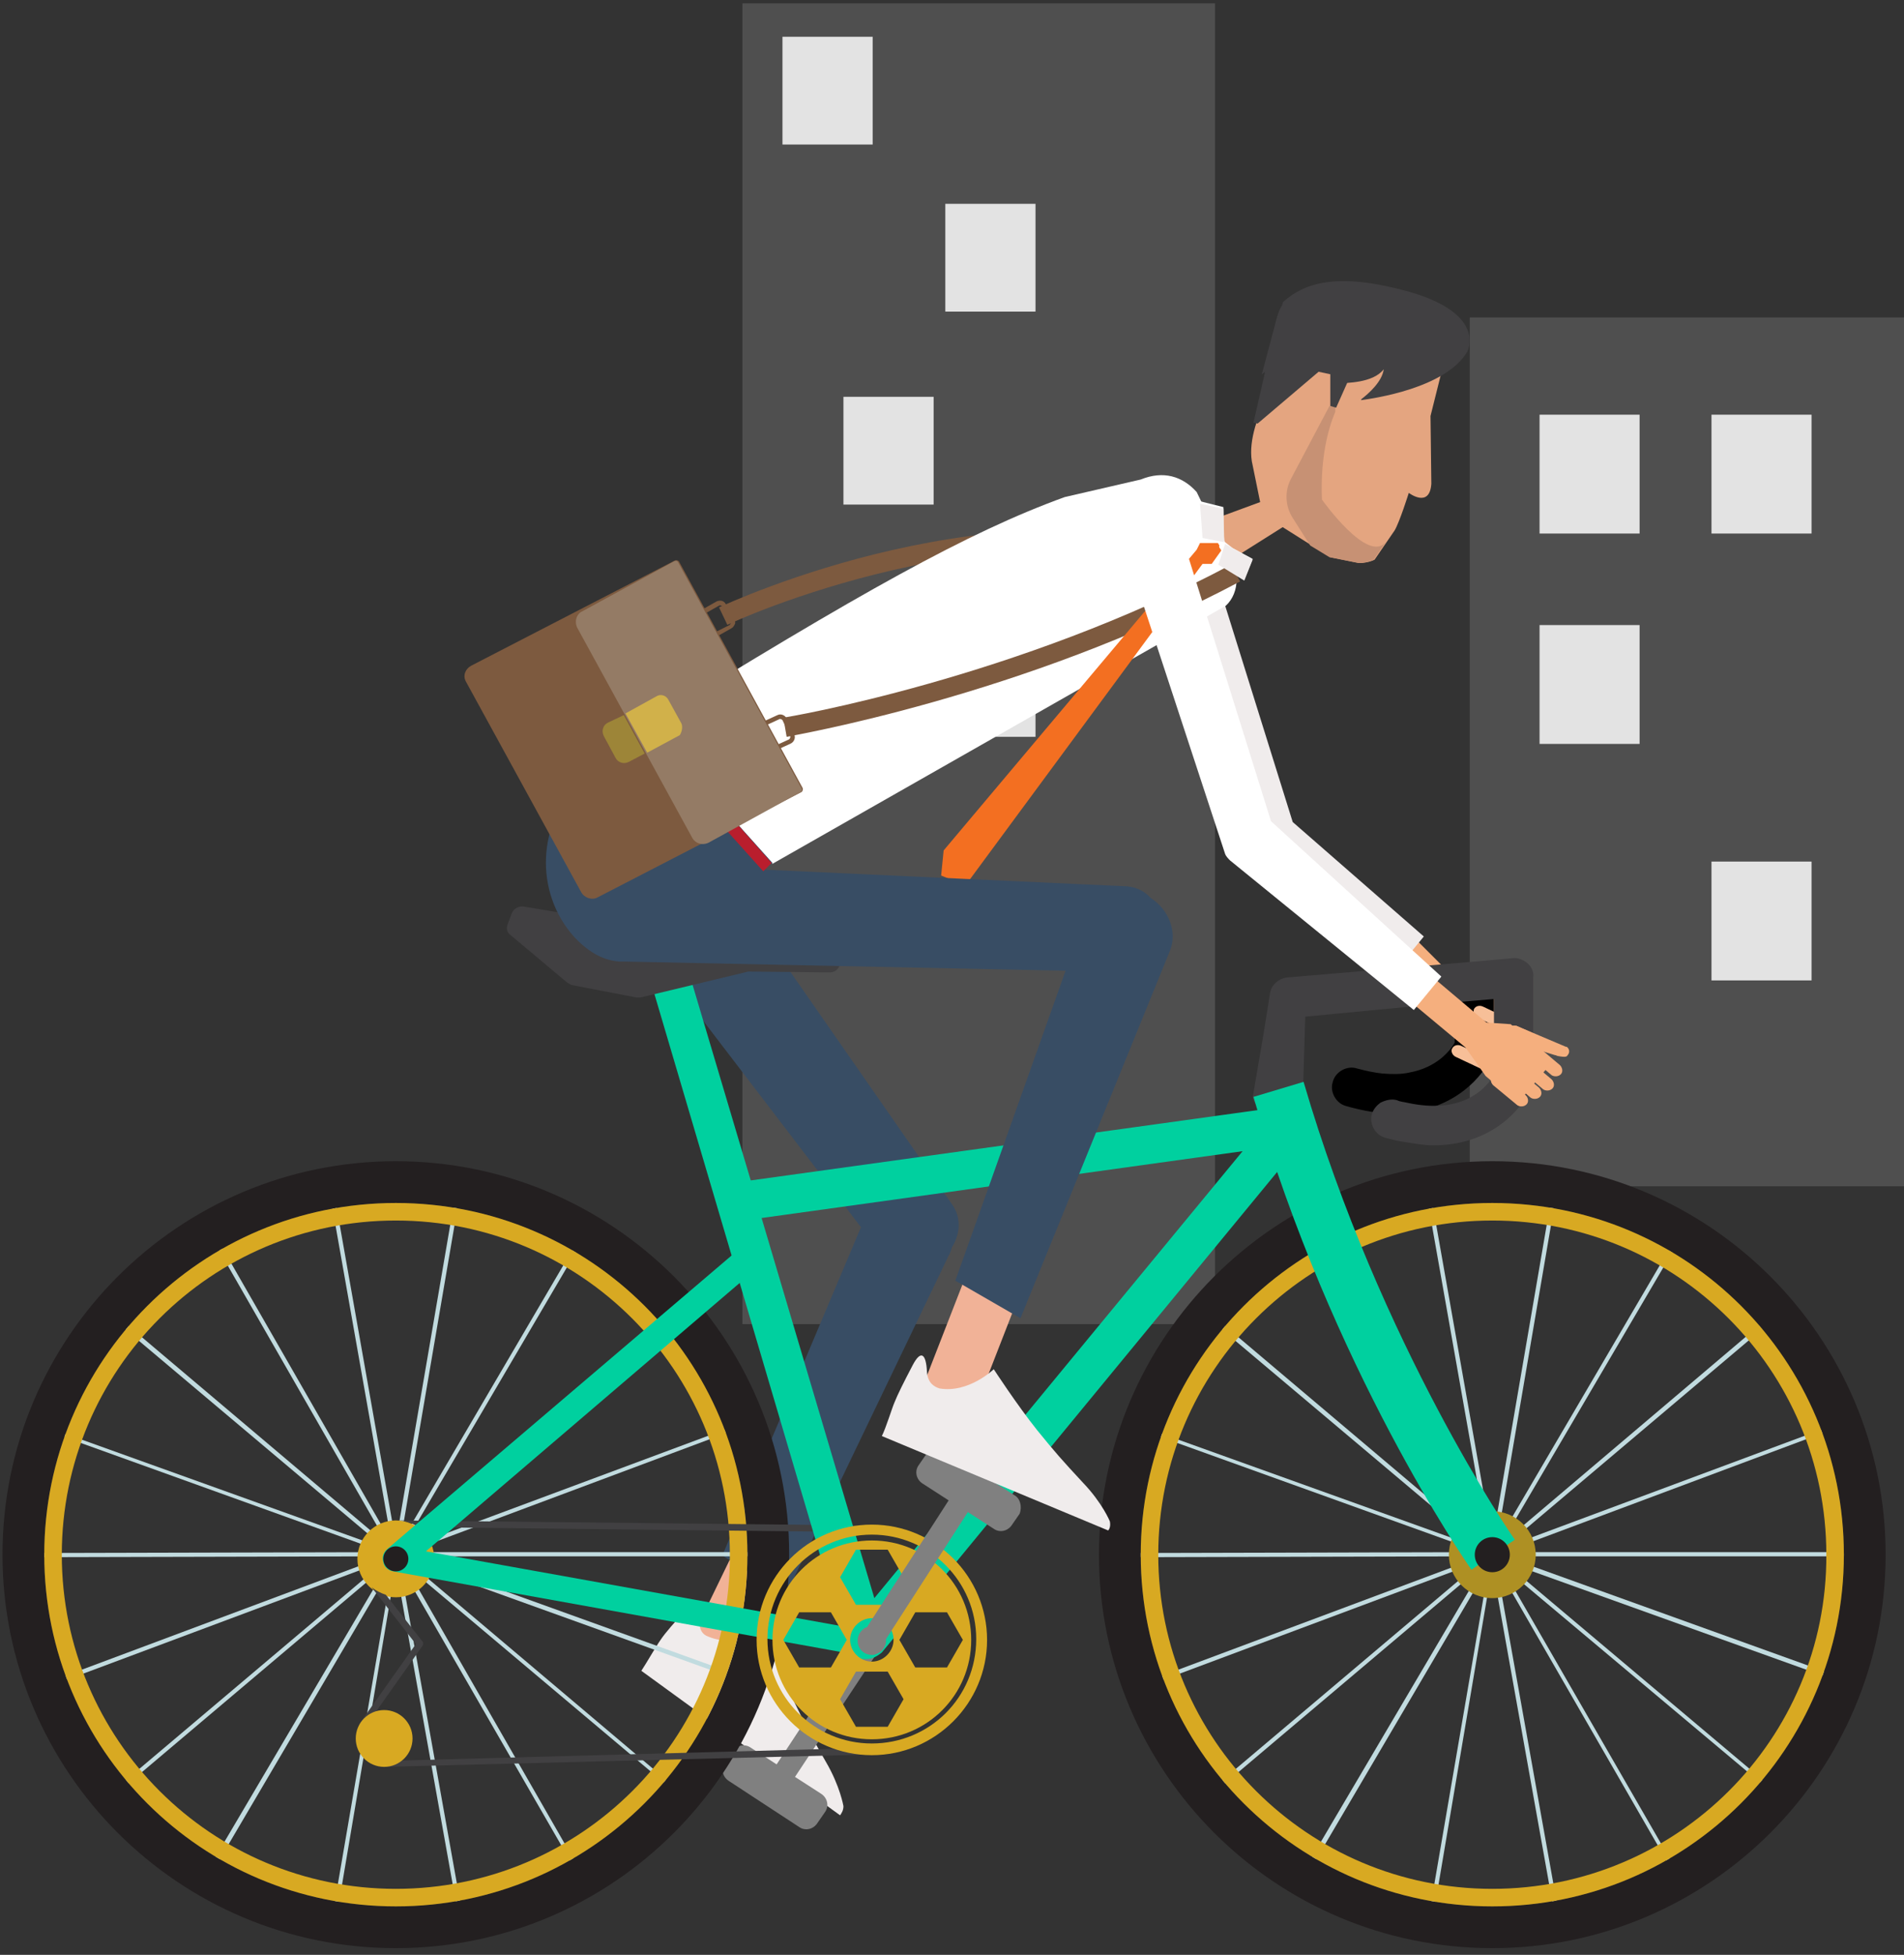 <?xml version="1.0" encoding="UTF-8"?>
<svg width="228px" height="234px" viewBox="0 0 228 234" version="1.1" xmlns="http://www.w3.org/2000/svg" xmlns:xlink="http://www.w3.org/1999/xlink">
    <rect x="0" y="0" width="228" height="234" fill="#333333" stroke="none"/>
    <!-- Generator: Sketch 51.1 (57501) - http://www.bohemiancoding.com/sketch -->
    <title>shutterstock_268882493 [Converted]</title>
    <desc>Created with Sketch.</desc>
    <defs></defs>
    <g id="Page-1" stroke="none" stroke-width="1" fill="none" fill-rule="evenodd">
        <g id="shutterstock_268882493-[Converted]">
            <g id="Group" transform="translate(88, 0)" fill-rule="nonzero">
                <g transform="translate(88, 38)" id="Rectangle-path">
                    <rect fill="#C0C0C0" opacity="0.2" x="0" y="0" width="52" height="104"></rect>
                    <g transform="translate(8, 11)" fill="#E3E3E3">
                        <rect x="0.359" y="0.64" width="11.98" height="14.227"></rect>
                        <rect x="20.948" y="0.64" width="11.98" height="14.227"></rect>
                        <rect x="0.359" y="25.822" width="11.98" height="14.227"></rect>
                        <rect x="20.948" y="54.133" width="11.98" height="14.227"></rect>
                    </g>
                </g>
                <g id="Rectangle-path">
                    <rect fill="#C0C0C0" opacity="0.2" x="0.9" y="0.4" width="56.6" height="158.1"></rect>
                    <g transform="translate(5, 4)" fill="#E3E3E3">
                        <rect x="0.7" y="0.4" width="10.8" height="12.9"></rect>
                        <rect x="20.2" y="20.4" width="10.8" height="12.9"></rect>
                        <rect x="8" y="43.5" width="10.8" height="12.9"></rect>
                        <rect x="20.2" y="71.3" width="10.8" height="12.9"></rect>
                    </g>
                </g>
            </g>
            <g id="Group" transform="translate(0, 33)">
                <path d="M87.1,41.8 L86.1,39.7 C87.5,39.1 119.9,24 147.2,33.6 L146.4,35.8 C120,26.5 87.4,41.6 87.1,41.8 Z" id="Shape" fill="#7D5A3F" fill-rule="nonzero"></path>
                <g transform="translate(136, 25)" fill-rule="nonzero" id="Shape">
                    <g transform="translate(28, 52)" fill="#F5AF7E">
                        <path d="M13,15.4 L16.8,11.6 C16.7,11.4 16.6,11.2 16.5,10.9 L12.2,6.6 L9.3,6.2 L3.4,0.3 L0.5,3 L6.6,9.1 L8.7,12.7 L11.8,15.8 C12.3,15.7 12.7,15.7 13,15.4 Z"></path>
                        <path d="M14.8,9.6 L17.3,10.6 C17.4,10.6 17.5,10.7 17.6,10.7 C18.7,11 18.7,10.9 18.9,10.6 C19.1,10.3 19,9.9 18.7,9.7 C18.7,9.7 18.7,9.7 18.6,9.7 L13,6.7 C12.3,6.6 12.6,6.7 12.3,7.2 C12.2,7.6 14.3,9.2 14.8,9.6 Z"></path>
                        <path d="M15.2,9.4 C15.8,9 16,9.2 15.9,8.6 C15.8,8.1 13.7,7.1 13.2,6.7 L9.4,6.1 L13.1,10.6 L15.2,9.4 Z"></path>
                    </g>
                    <path d="M18.8,40.4 L6.4,0.7 L0.4,4.7 L13.4,44.3 C13.5,44.6 13.8,44.9 14,45.1 C14,45.1 14,45.1 14,45.1 L31.3,58 L34.5,54.1 L18.8,40.4 Z" fill="#F0ECEC"></path>
                </g>
                <path d="M174.2,83.5 L174.2,91.8 C173.7,92.7 172.1,94.8 168.7,95.4 C167.8,95.6 166.7,95.6 165.5,95.5 C164.6,95.4 163.6,95.2 162.5,94.9 C161.3,94.5 159.9,95.3 159.6,96.5 C159.2,97.7 160,99.1 161.2,99.4 C163.3,100 165.2,100.3 166.9,100.3 C167.4,100.3 167.9,100.2 168.4,100.2 C174.3,99.6 177.6,95.9 178.7,93.3 C178.8,93 178.9,92.8 178.9,92.5 C178.9,92.5 178.9,92.4 178.9,92.4 L178.9,83.2 L174.2,83.5 Z" id="Shape" fill="#000000" fill-rule="nonzero"></path>
                <g transform="translate(68, 65)" fill-rule="nonzero">
                    <g transform="translate(8, 81)">
                        <rect id="Rectangle-path" fill="#F1B297" transform="translate(13.812, 10.495) rotate(25.837) translate(-13.812, -10.495) " x="10.412" y="0.795" width="6.8" height="19.399"></rect>
                        <path d="M3.1,17.3 C3.7,16.4 4.7,15.3 6.3,13.5 C7.7,11.9 8.2,12.6 7.8,14.7 C7.6,16.1 8.2,16.7 8.8,16.9 C12.1,18.3 15.6,16.2 15.6,16.2 C15.6,16.2 17.3,21.1 19,24.5 C20.5,27.6 21,28.6 22.9,31.9 C24.6,34.8 25,37.2 25,37.2 C25,37.7 24.8,38 24.6,38.3 L0.8,21 C1.4,20.1 2.6,18 3.1,17.3 Z" id="Shape" fill="#F0ECEC"></path>
                    </g>
                    <path d="M46.1,46.3 L14.1,0.3 L0,3 L35.1,48.9 L18.5,88.2 L26.1,92.9 L45.6,52.3 C45.8,52 45.9,51.6 46,51.3 C47,49.7 47.1,47.8 46.1,46.3 Z" id="Shape" fill="#384D64"></path>
                </g>
                <path d="M103,163 L93,178.2 L89.9,176.2 C89.2,175.7 88.2,175.9 87.7,176.7 L86.8,178 C86.3,178.7 86.5,179.7 87.3,180.2 L95.7,185.7 C96.4,186.2 97.4,186 97.9,185.2 L98.8,183.9 C99.3,183.2 99.1,182.2 98.3,181.7 L95.2,179.7 L105.2,164.6 C104.2,164.6 103.3,164 103,163 Z" id="Shape" fill="#808080" fill-rule="nonzero"></path>
                <polygon id="Shape" points="151.3 90.7 151.7 88.2 151.4 88.2"></polygon>
                <path d="M178.7,95.9 C178.8,95.8 178.9,95.6 178.9,95.5 L178.9,86.5 L178.7,86.5 L178.7,95.9 C178.7,95.8 178.7,95.9 178.7,95.9 Z" id="Shape"></path>
                <g transform="translate(131, 106)" fill-rule="nonzero">
                    <polygon id="Shape" fill="#C1DBDF" points="90.5 47.3 90.5 46.8 49.1 46.8 87.9 32.3 87.7 31.9 49 46.3 80.6 19.6 80.2 19.2 48.7 45.9 69.6 10.3 69.2 10 48.2 45.8 55.2 4.9 54.7 4.8 47.7 45.6 40.5 4.9 40 5 47.2 45.7 26.6 9.8 26.2 10.1 46.8 46 15.2 19.3 14.8 19.7 46.5 46.4 7.5 32.4 7.4 32.8 46.3 46.8 4.9 46.9 4.9 47.4 46.4 47.3 7.6 61.8 7.7 62.3 46.5 47.8 14.9 74.5 15.2 74.9 46.8 48.2 25.8 83.8 26.3 84.1 47.3 48.4 40.3 89.2 40.8 89.3 47.7 48.5 55 89.3 55.5 89.2 48.2 48.4 68.9 84.3 69.3 84.1 48.6 48.2 80.3 74.8 80.6 74.5 48.9 47.8 87.9 61.8 88.1 61.3 49.2 47.3"></polygon>
                    <path d="M47.7,0 C21.7,0 0.6,21.1 0.6,47.1 C0.6,73.1 21.7,94.2 47.7,94.2 C73.7,94.2 94.8,73.1 94.8,47.1 C94.8,21.1 73.7,0 47.7,0 Z M47.7,89.2 C24.4,89.2 5.6,70.3 5.6,47.1 C5.6,23.8 24.5,5 47.7,5 C71,5 89.8,23.9 89.8,47.1 C89.8,70.3 71,89.2 47.7,89.2 Z" id="Shape" fill="#231F20"></path>
                    <path d="M47.7,5 C24.4,5 5.6,23.9 5.6,47.1 C5.6,70.4 24.5,89.2 47.7,89.2 C71,89.2 89.8,70.3 89.8,47.1 C89.8,23.8 71,5 47.7,5 Z M47.7,87.1 C25.6,87.1 7.7,69.2 7.7,47.1 C7.7,25 25.6,7.1 47.7,7.1 C69.8,7.1 87.7,25 87.7,47.1 C87.8,69.2 69.8,87.1 47.7,87.1 Z" id="Shape" fill="#D8A922"></path>
                    <circle id="Oval" fill="#AE9023" cx="47.7" cy="47.1" r="5.2"></circle>
                </g>
                <path d="M136.5,22.8 C136.5,22.8 133.9,23.6 128.8,25.9 L136.5,22.8 Z" id="Shape"></path>
                <g transform="translate(0, 106)" fill-rule="nonzero">
                    <polygon id="Shape" fill="#C1DBDF" points="90.2 47.3 90.2 46.8 48.8 46.8 87.6 32.3 87.4 31.9 48.7 46.3 80.3 19.6 79.9 19.2 48.4 45.9 69.3 10.3 68.9 10 47.9 45.8 54.9 4.9 54.4 4.8 47.4 45.6 40.2 4.9 39.7 5 46.9 45.7 26.3 9.8 25.9 10.1 46.5 46 14.9 19.3 14.5 19.7 46.2 46.4 7.2 32.4 7.1 32.8 46 46.8 4.6 46.9 4.6 47.4 46.1 47.3 7.3 61.8 7.4 62.3 46.2 47.8 14.6 74.5 14.9 74.9 46.5 48.2 25.5 83.8 26 84.1 47 48.4 40 89.2 40.5 89.3 47.4 48.5 54.7 89.3 55.2 89.2 47.9 48.4 68.6 84.3 69 84.1 48.4 48.2 80 74.8 80.3 74.5 48.7 47.8 87.6 61.8 87.8 61.3 48.9 47.3"></polygon>
                    <path d="M47.4,0 C21.4,0 0.3,21.1 0.3,47.1 C0.3,73.1 21.4,94.2 47.4,94.2 C73.4,94.2 94.5,73.1 94.5,47.1 C94.5,21.1 73.4,0 47.4,0 Z M47.4,89.2 C24.1,89.2 5.3,70.3 5.3,47.1 C5.3,23.8 24.2,5 47.4,5 C70.7,5 89.5,23.9 89.5,47.1 C89.5,70.3 70.7,89.2 47.4,89.2 Z" id="Shape" fill="#231F20"></path>
                    <path d="M47.4,5 C24.1,5 5.3,23.9 5.3,47.1 C5.3,70.4 24.2,89.2 47.4,89.2 C70.7,89.2 89.5,70.3 89.5,47.1 C89.5,23.8 70.7,5 47.4,5 Z M47.4,87.1 C25.3,87.1 7.4,69.2 7.4,47.1 C7.4,25 25.3,7.1 47.4,7.1 C69.5,7.1 87.4,25 87.4,47.1 C87.5,69.2 69.5,87.1 47.4,87.1 Z" id="Shape" fill="#D8A922"></path>
                    <circle id="Oval" fill="#D8A922" cx="47.4" cy="47.6" r="4.6"></circle>
                </g>
                <path d="M49.8,163.8 L43,173.4 L43.6,173.9 L50.6,164 C50.7,163.9 50.7,163.6 50.6,163.5 L46.2,157.9 C45.6,157.7 45,157.4 44.5,157 L49.8,163.8 Z" id="Shape" fill="#414042" fill-rule="nonzero"></path>
                <path d="M47.1,149.1 C47.1,149.1 47,149.1 47,149.1 C47.2,149.1 47.3,149.1 47.5,149.1 L47.1,149.1 Z" id="Shape" fill="#414042" fill-rule="nonzero"></path>
                <path d="M103.7,149.6 L47.5,149 C48.5,149 49.4,149.3 50.1,149.8 L103.7,150.4 C103.7,150.4 103.7,150.4 103.7,150.4 C103.9,150.4 104.1,150.2 104.1,150 C104.1,149.8 103.9,149.6 103.7,149.6 Z" id="Shape" fill="#414042" fill-rule="nonzero"></path>
                <polygon id="Shape" fill="#414042" fill-rule="nonzero" points="45.9 178.5 45.8 177.8 104.7 176.2 104.8 177"></polygon>
                <circle id="Oval" fill="#D8A922" fill-rule="nonzero" cx="46" cy="175.1" r="3.4"></circle>
                <g transform="translate(173, 87)" fill="#F7BF98" fill-rule="nonzero" id="Shape">
                    <path d="M3,2.7 C3.2,2.3 3.7,2.2 4.1,2.4 L7.9,4.2 C8.3,4.4 8.5,4.9 8.3,5.2 C8.1,5.6 7.6,5.7 7.2,5.5 L3.4,3.7 C3,3.6 2.8,3.1 3,2.7 Z"></path>
                    <path d="M3.5,0.8 C3.7,0.4 4.2,0.3 4.6,0.5 L8.4,2.3 C8.8,2.5 9,3 8.8,3.3 C8.6,3.7 8.1,3.8 7.7,3.6 L3.9,1.8 C3.5,1.7 3.4,1.2 3.5,0.8 Z"></path>
                    <path d="M1.9,4.1 C2.1,3.7 2.6,3.6 3,3.8 L6.8,5.6 C7.2,5.8 7.4,6.3 7.2,6.6 C7,7 6.5,7.1 6.1,6.9 L2.3,5.1 C1.9,4.9 1.7,4.4 1.9,4.1 Z"></path>
                    <path d="M0.9,5.5 C1.1,5.1 1.6,5 2,5.2 L5.4,6.8 C5.8,7 6,7.5 5.8,7.8 C5.6,8.2 5.1,8.3 4.7,8.1 L1.3,6.5 C0.9,6.3 0.7,5.8 0.9,5.5 Z"></path>
                </g>
                <g transform="translate(45, 75)" fill-rule="nonzero" id="Shape">
                    <path d="M58.7,90.6 C58.5,90.6 58.4,90.6 58.2,90.6 C57.3,90.4 56.7,89.8 56.4,89 L32.1,6.7 C31.7,5.5 32.4,4.1 33.7,3.8 C34.9,3.4 36.3,4.1 36.6,5.4 L44.9,33.3 L109.1,24.4 C110.1,24.3 111,24.7 111.5,25.6 C112,26.4 111.9,27.5 111.3,28.2 L60.6,89.8 C60,90.3 59.4,90.6 58.7,90.6 Z M46.2,37.8 L59.7,83.3 L103.8,29.8 L46.2,37.8 Z" fill="#00D09F"></path>
                    <path d="M16.3,1.3 L15.8,2.6 C15.6,3.1 15.7,3.6 16.1,3.9 L22.9,9.6 C23.1,9.7 23.2,9.8 23.4,9.9 L31.2,11.4 C31.4,11.4 31.5,11.4 31.7,11.4 L44.6,8.3 C44.7,8.3 44.8,8.3 44.9,8.3 L54.4,8.4 C55.2,8.4 55.8,7.6 55.5,6.8 L54.6,4.5 C54.4,4.1 54.1,3.8 53.6,3.7 L38.7,2.5 C38.7,2.5 38.6,2.5 38.6,2.5 L29.8,2.5 C29.7,2.5 29.7,2.5 29.6,2.5 L17.6,0.5 C17,0.5 16.5,0.8 16.3,1.3 Z" fill="#414042"></path>
                    <path d="M137.9,7.3 C137.4,6.9 136.8,6.6 136.1,6.7 L132.8,7 L109.2,9 C108.2,9.1 107.3,9.8 107.1,10.8 L106.7,13.3 L106.3,15.8 L105,23.4 C105.1,23.7 105.2,24 105.4,24.2 C105.9,24.7 106.6,24.7 107.6,24.9 C108.9,25.2 110.7,24.9 111,23.6 L111.3,13.7 L129,12 L133.7,11.6 L133.9,11.6 L133.9,20.6 C133.8,20.7 133.7,20.8 133.7,21 C132.7,22.5 129.9,25.4 123.5,24 C123.1,23.9 122.7,23.9 122.3,23.7 C121.6,23.5 120.9,23.7 120.3,24 C119.9,24.3 119.5,24.7 119.3,25.3 C118.9,26.5 119.7,27.9 120.9,28.2 C121.7,28.4 122.4,28.6 123.2,28.7 C124.4,28.9 125.6,29.1 126.6,29.1 C133.5,29.1 137.2,24.9 138.4,22.1 C138.5,21.8 138.6,21.5 138.6,21.2 L138.6,9 C138.7,8.4 138.4,7.7 137.9,7.3 Z" fill="#414042"></path>
                    <path d="M131.2,79.9 C130.5,78.9 114.5,55.8 105.1,23.3 L111.1,21.5 C120.3,53 136.2,76.1 136.4,76.3 L131.2,79.9 Z" fill="#00D09F"></path>
                    <path d="M56.3,89.8 C56.2,89.8 56.1,89.8 56,89.8 L2.1,80.1 C1.5,80 1,79.6 0.9,79 C0.7,78.4 0.9,77.8 1.4,77.4 L44,41.1 C44.7,40.5 45.6,40.6 46.2,41.3 C46.8,42 46.7,43 46,43.5 L6,77.7 L56.6,86.8 C57.5,87 58,87.8 57.9,88.6 C57.7,89.3 57.1,89.8 56.3,89.8 Z" fill="#00D09F"></path>
                </g>
                <g transform="translate(90, 140)" fill-rule="nonzero" id="Shape">
                    <g transform="translate(0, 9)" fill="#D8A922">
                        <path d="M14.4,0.5 C6.8,0.5 0.6,6.7 0.6,14.3 C0.6,21.9 6.8,28.1 14.4,28.1 C22,28.1 28.2,21.9 28.2,14.3 C28.2,6.7 22,0.5 14.4,0.5 Z M14.4,26.7 C7.5,26.7 1.9,21.1 1.9,14.2 C1.9,7.3 7.5,1.7 14.4,1.7 C21.3,1.7 26.9,7.3 26.9,14.2 C26.9,21.2 21.3,26.7 14.4,26.7 Z"></path>
                        <path d="M14.4,2.4 C7.8,2.4 2.5,7.7 2.5,14.3 C2.5,20.9 7.8,26.2 14.4,26.2 C21,26.2 26.3,20.9 26.3,14.3 C26.3,7.7 21,2.4 14.4,2.4 Z M12.5,3.5 L16.3,3.5 L18.2,6.8 L16.3,10.1 L12.5,10.1 L10.6,6.8 L12.5,3.5 Z M17,14.3 C17,15.7 15.8,16.9 14.4,16.9 C13,16.9 11.8,15.7 11.8,14.3 C11.8,12.9 13,11.7 14.4,11.7 C15.8,11.7 17,12.8 17,14.3 Z M5.7,17.6 L3.8,14.3 L5.7,11 L9.5,11 L11.4,14.3 L9.5,17.6 L5.7,17.6 Z M16.3,24.7 L12.5,24.7 L10.6,21.4 L12.5,18.1 L16.3,18.1 L18.2,21.4 L16.3,24.7 Z M19.6,17.6 L17.7,14.3 L19.6,11 L23.4,11 L25.3,14.3 L23.4,17.6 L19.6,17.6 Z"></path>
                    </g>
                    <path d="M31.5,6 L23.1,0.6 C22.4,0.1 21.4,0.3 20.9,1.1 L20,2.4 C19.5,3.1 19.7,4.1 20.5,4.6 L23.6,6.6 L13.8,21.8 C13.8,21.8 13.8,21.8 13.7,21.8 C13.7,21.8 13.7,21.8 13.7,21.8 C13.1,22.1 12.7,22.7 12.7,23.4 C12.7,23.4 12.7,23.4 12.7,23.4 C12.7,24.4 13.5,25.1 14.4,25.1 C14.6,25.1 14.7,25.1 14.9,25 C14.9,25 14.9,25 14.9,25 C15.6,24.8 16.1,24.1 16.1,23.4 C16.1,23.3 16.1,23.3 16.1,23.2 L25.9,8 L29,10 C29.7,10.5 30.7,10.3 31.2,9.5 L32.1,8.2 C32.4,7.4 32.2,6.4 31.5,6 Z" fill="#808080"></path>
                </g>
                <circle id="Oval" fill="#231F20" fill-rule="nonzero" cx="178.7" cy="153.1" r="2.1"></circle>
                <circle id="Oval" fill="#231F20" fill-rule="nonzero" cx="47.4" cy="153.6" r="1.5"></circle>
                <g transform="translate(55, 0)" fill-rule="nonzero">
                    <g transform="translate(77, 0)" id="Shape">
                        <path d="M24,23.5 C23.9,23.5 24,23.5 24,23.5 Z" fill="#D0EAF5"></path>
                        <path d="M18.3,18.1 C18.5,17.6 18.5,17.2 18.5,16.9 L20.7,6.1 L40.9,10.4 L39.3,16.8 L39.4,24.9 C39.2,27.9 36.7,26 36.7,26 C36.7,26 35.6,29.5 35,30.5 L32.6,34 C32,34.3 31.2,34.4 30.8,34.4 L27.3,33.7 L21.6,30.1 L9.7,37.6 C9.7,37.7 6.5,38.3 6.5,38.3 L0.7,33.8 L18.9,27.1 L17.9,22.2 C17.7,20.9 17.9,19.5 18.3,18.1 Z" fill="#E4A580"></path>
                        <path d="M26.3,26.8 C26.1,21.9 27,18.4 27.9,16.3 C27.9,15.9 27.9,15.7 27.9,15.7 L27.2,15.6 L22.6,24.3 C21.8,25.8 21.9,27.6 22.8,29 L24.9,32.3 L27.2,33.7 L30.7,34.4 C31.1,34.4 31.9,34.3 32.5,34 L34,31.8 C31.9,34.7 26.3,26.8 26.3,26.8 Z" fill="#C79174"></path>
                        <polygon fill="#414042" points="28 15.8 27.3 15.6 27.3 11.8 25.9 11.5 18.6 17.7 18.1 17.6 20.8 5.8 31.3 8.4"></polygon>
                        <path d="M19.1,11.8 L20.7,5.8 C20.9,5 21.1,4.2 21.5,3.6 L21.6,3.3 C21.6,3.2 21.7,3.1 21.7,3.1 C24.1,1 27.9,-0.6 37,2 C46.1,4.7 43.7,9.1 43.7,9.1 C41.1,13.5 32.4,14.7 31,14.9 L31,14.8 C31.9,14.1 33.5,12.7 33.7,11.2 C32.4,12.9 29.1,12.8 28.5,12.9 C29.3,12.3 31.7,9.7 28.9,8.9 C28.9,8.9 27.3,8.4 26.6,8.3 L26.2,8.2 L24,8.2 L19.1,11.8 Z" fill="#414042"></path>
                    </g>
                    <g transform="translate(0, 23)">
                        <path d="M91.8,10.1 L88.3,2.9 C86.6,1 84.3,0.3 81.6,1.4 L72.5,3.5 C60.9,7.7 47.9,15 22.5,30.7 L37.5,47.4 L91.8,16.5 C93.5,14.9 93.5,12 91.8,10.1 Z" id="Shape" fill="#FFFFFF"></path>
                        <path d="M39.2,32.2 L38.8,29.9 C39.1,29.9 66.9,25.2 92.4,11.6 L93.5,13.6 C67.6,27.4 39.5,32.1 39.2,32.2 Z" id="Shape" fill="#7D5A3F"></path>
                        <g transform="translate(57, 4)" id="Shape">
                            <polygon fill="#F36F21" points="32 7.5 33.1 7.5 34.6 5.4 34.4 5 31.7 5 31.3 5.8 1 41.8 0.7 44.8 3.6 46"></polygon>
                            <path d="M34,5.5 C35.4,7.8 37,9.4 37,9.4 L38,6.9 L35.6,5.6 L34.7,4.9 L34.6,4.7 L34.5,3.6 L34.5,0.7 L31.7,2.84217094e-14 C31.7,2.84217094e-14 32.6,2.7 33.9,5.1 C33.9,5.1 33.9,5.2 34,5.2 C34,5.5 34,5.5 34,5.5 Z" fill="#FFFFFF"></path>
                            <polygon fill="#F0ECEC" points="34.6 4.9 32 4.4 31.7 0.3 34.5 0.9"></polygon>
                            <polygon fill="#F0ECEC" points="34.7 5.1 33.9 7.6 37 9.5 38 7"></polygon>
                        </g>
                        <g transform="translate(78, 1)" id="Shape">
                            <g transform="translate(35, 60)" fill="#F5AF7E">
                                <path d="M14.3,14.4 L17.8,10.2 C17.7,10 17.6,9.8 17.5,9.5 L12.9,5.6 L10,5.4 L3.6,5.68434189e-14 L0.9,2.9 L7.5,8.4 L9.9,11.8 L13.2,14.6 C13.5,14.9 14,14.8 14.3,14.4 Z"></path>
                                <path d="M15.6,8.5 L18.2,9.3 C18.3,9.3 18.5,9.4 18.5,9.4 C19.6,9.6 19.6,9.5 19.8,9.2 C20,8.9 19.9,8.5 19.6,8.3 C19.6,8.3 19.6,8.3 19.5,8.3 L13.6,5.8 C12.9,5.7 13.2,5.9 13,6.3 C12.8,6.8 15.1,8.2 15.6,8.5 Z"></path>
                                <path d="M15.9,8.3 C16.5,7.9 16.7,8 16.5,7.4 C16.4,6.9 14.2,6.1 13.6,5.8 L9.8,5.6 L13.9,9.8 L15.9,8.3 Z"></path>
                                <path d="M13.5,9.6 C13.8,9.3 14.3,9.3 14.6,9.5 L17.8,12.2 C18.1,12.5 18.2,13 17.9,13.3 C17.6,13.6 17.1,13.6 16.8,13.4 L13.6,10.7 C13.3,10.5 13.2,10 13.5,9.6 Z"></path>
                                <path d="M14.5,7.9 C14.8,7.6 15.3,7.6 15.6,7.8 L18.8,10.5 C19.1,10.8 19.2,11.3 18.9,11.6 C18.6,11.9 18.1,11.9 17.8,11.7 L14.6,9 C14.3,8.8 14.2,8.3 14.5,7.9 Z"></path>
                                <path d="M12,10.6 C12.3,10.3 12.8,10.3 13.1,10.5 L16.3,13.2 C16.6,13.5 16.7,14 16.4,14.3 C16.1,14.6 15.6,14.6 15.3,14.4 L12.1,11.7 C11.8,11.5 11.8,11 12,10.6 Z"></path>
                                <path d="M10.7,11.8 C11,11.5 11.5,11.5 11.8,11.7 L14.7,14.1 C15,14.4 15.1,14.9 14.8,15.2 C14.5,15.5 14,15.5 13.7,15.3 L10.8,12.9 C10.5,12.6 10.4,12.1 10.7,11.8 Z"></path>
                            </g>
                            <path d="M19.2,41.3 L6.5,0.7 L0.4,4.7 L13.7,45.2 C13.8,45.5 14.1,45.8 14.3,46 C14.3,46 14.3,46 14.3,46 L36.3,63.9 L39.6,59.9 L19.2,41.3 Z" fill="#FFFFFF"></path>
                        </g>
                        <g transform="translate(10, 30)">
                            <g transform="translate(40, 61)">
                                <rect id="Rectangle-path" fill="#F1B297" transform="translate(12.168, 11.205) rotate(21.279) translate(-12.168, -11.205) " x="8.768" y="1.505" width="6.8" height="19.399"></rect>
                                <path d="M2.1,20.9 C2.5,19.9 3.2,18.5 4.3,16.4 C5.3,14.5 5.9,15.1 6,17.2 C6.1,18.6 6.9,19 7.5,19.2 C11,19.8 14,16.9 14,16.9 C14,16.9 16.8,21.2 19.2,24.2 C21.4,26.9 22.1,27.7 24.7,30.5 C27,32.9 27.9,35.1 27.9,35.1 C28,35.6 27.9,36 27.7,36.2 L0.6,24.9 C1.1,23.9 1.8,21.6 2.1,20.9 Z" id="Shape" fill="#F0ECEC"></path>
                            </g>
                            <path d="M72.8,21.5 C72.1,20.7 71.1,20.2 70,20.1 L26.5,18.1 L27.5,17.3 L12.6,0.7 L4.7,7.3 C-0.7,12.3 -1.1,20.8 3.8,26.2 C5.6,28.1 7.4,29 9.2,29.1 L9.4,29.1 C9.5,29.1 9.6,29.1 9.7,29.1 L62.6,30.2 L49.4,67.3 L57.2,71.8 L75.1,27.8 C76,25.6 75,22.9 72.8,21.5 Z" id="Shape" fill="#384D64"></path>
                            <polygon id="Shape" fill="#B91E2D" points="21.2 10.3 12.4 0.7 11.4 1.6 26.4 18.3 27.4 17.3"></polygon>
                        </g>
                        <g transform="translate(0, 11)" id="Shape">
                            <path d="M32.9,7.1 L31.9,5.3 C31.7,4.9 31.2,4.8 30.8,5 L28.5,6.3 L28.8,6.8 L31.1,5.5 C31.2,5.4 31.4,5.5 31.5,5.6 L32.5,7.4 C32.5,7.5 32.5,7.5 32.5,7.6 C32.5,7.7 32.4,7.7 32.4,7.8 L30,9 L30.3,9.5 L32.6,8.2 C32.8,8.1 32.9,7.9 33,7.7 C33.1,7.5 33,7.3 32.9,7.1 Z" fill="#7D5A3F"></path>
                            <path d="M40.1,20.9 L39.2,19 C39,18.6 38.5,18.4 38.1,18.6 L35.7,19.7 L35.9,20.2 L38.3,19.1 C38.4,19 38.6,19.1 38.7,19.2 L39.6,21.1 C39.7,21.2 39.6,21.4 39.5,21.5 L37.1,22.6 L37.3,23.1 L39.7,22 C40.1,21.8 40.3,21.3 40.1,20.9 Z" fill="#7D5A3F"></path>
                            <path d="M14.6,39.8 L0.8,14.6 C0.4,13.9 0.7,13.1 1.4,12.7 L25.8,0.1 C26,2.77625145e-14 26.2,0.1 26.3,0.2 L41.1,27.3 C41.2,27.5 41.1,27.7 41,27.8 L16.6,40.4 C15.9,40.8 15,40.5 14.6,39.8 Z" fill="#7D5A3F"></path>
                            <path d="M14.1,8.1 L27.9,33.3 C28.3,34 29.1,34.2 29.8,33.9 L40.9,27.8 C41,27.7 41.1,27.5 41,27.4 L26.2,0.3 C26.1,0.1 25.9,0.1 25.7,0.2 L14.5,6.3 C14,6.7 13.8,7.4 14.1,8.1 Z" fill="#947B65"></path>
                            <path d="M17.8,19.5 C17.2,19.8 17,20.5 17.3,21.1 L18.7,23.7 C19,24.3 19.7,24.5 20.3,24.2 L22.2,23.2 L19.7,18.6 L17.8,19.5 Z" fill="#9D8538"></path>
                            <path d="M26.6,19.6 L25,16.7 C24.7,16.2 24.1,16.1 23.7,16.3 L19.9,18.4 L22.5,23.1 L26.4,21 C26.6,20.7 26.8,20.1 26.6,19.6 Z" fill="#D1B14A"></path>
                        </g>
                    </g>
                </g>
            </g>
        </g>
    </g>
</svg>